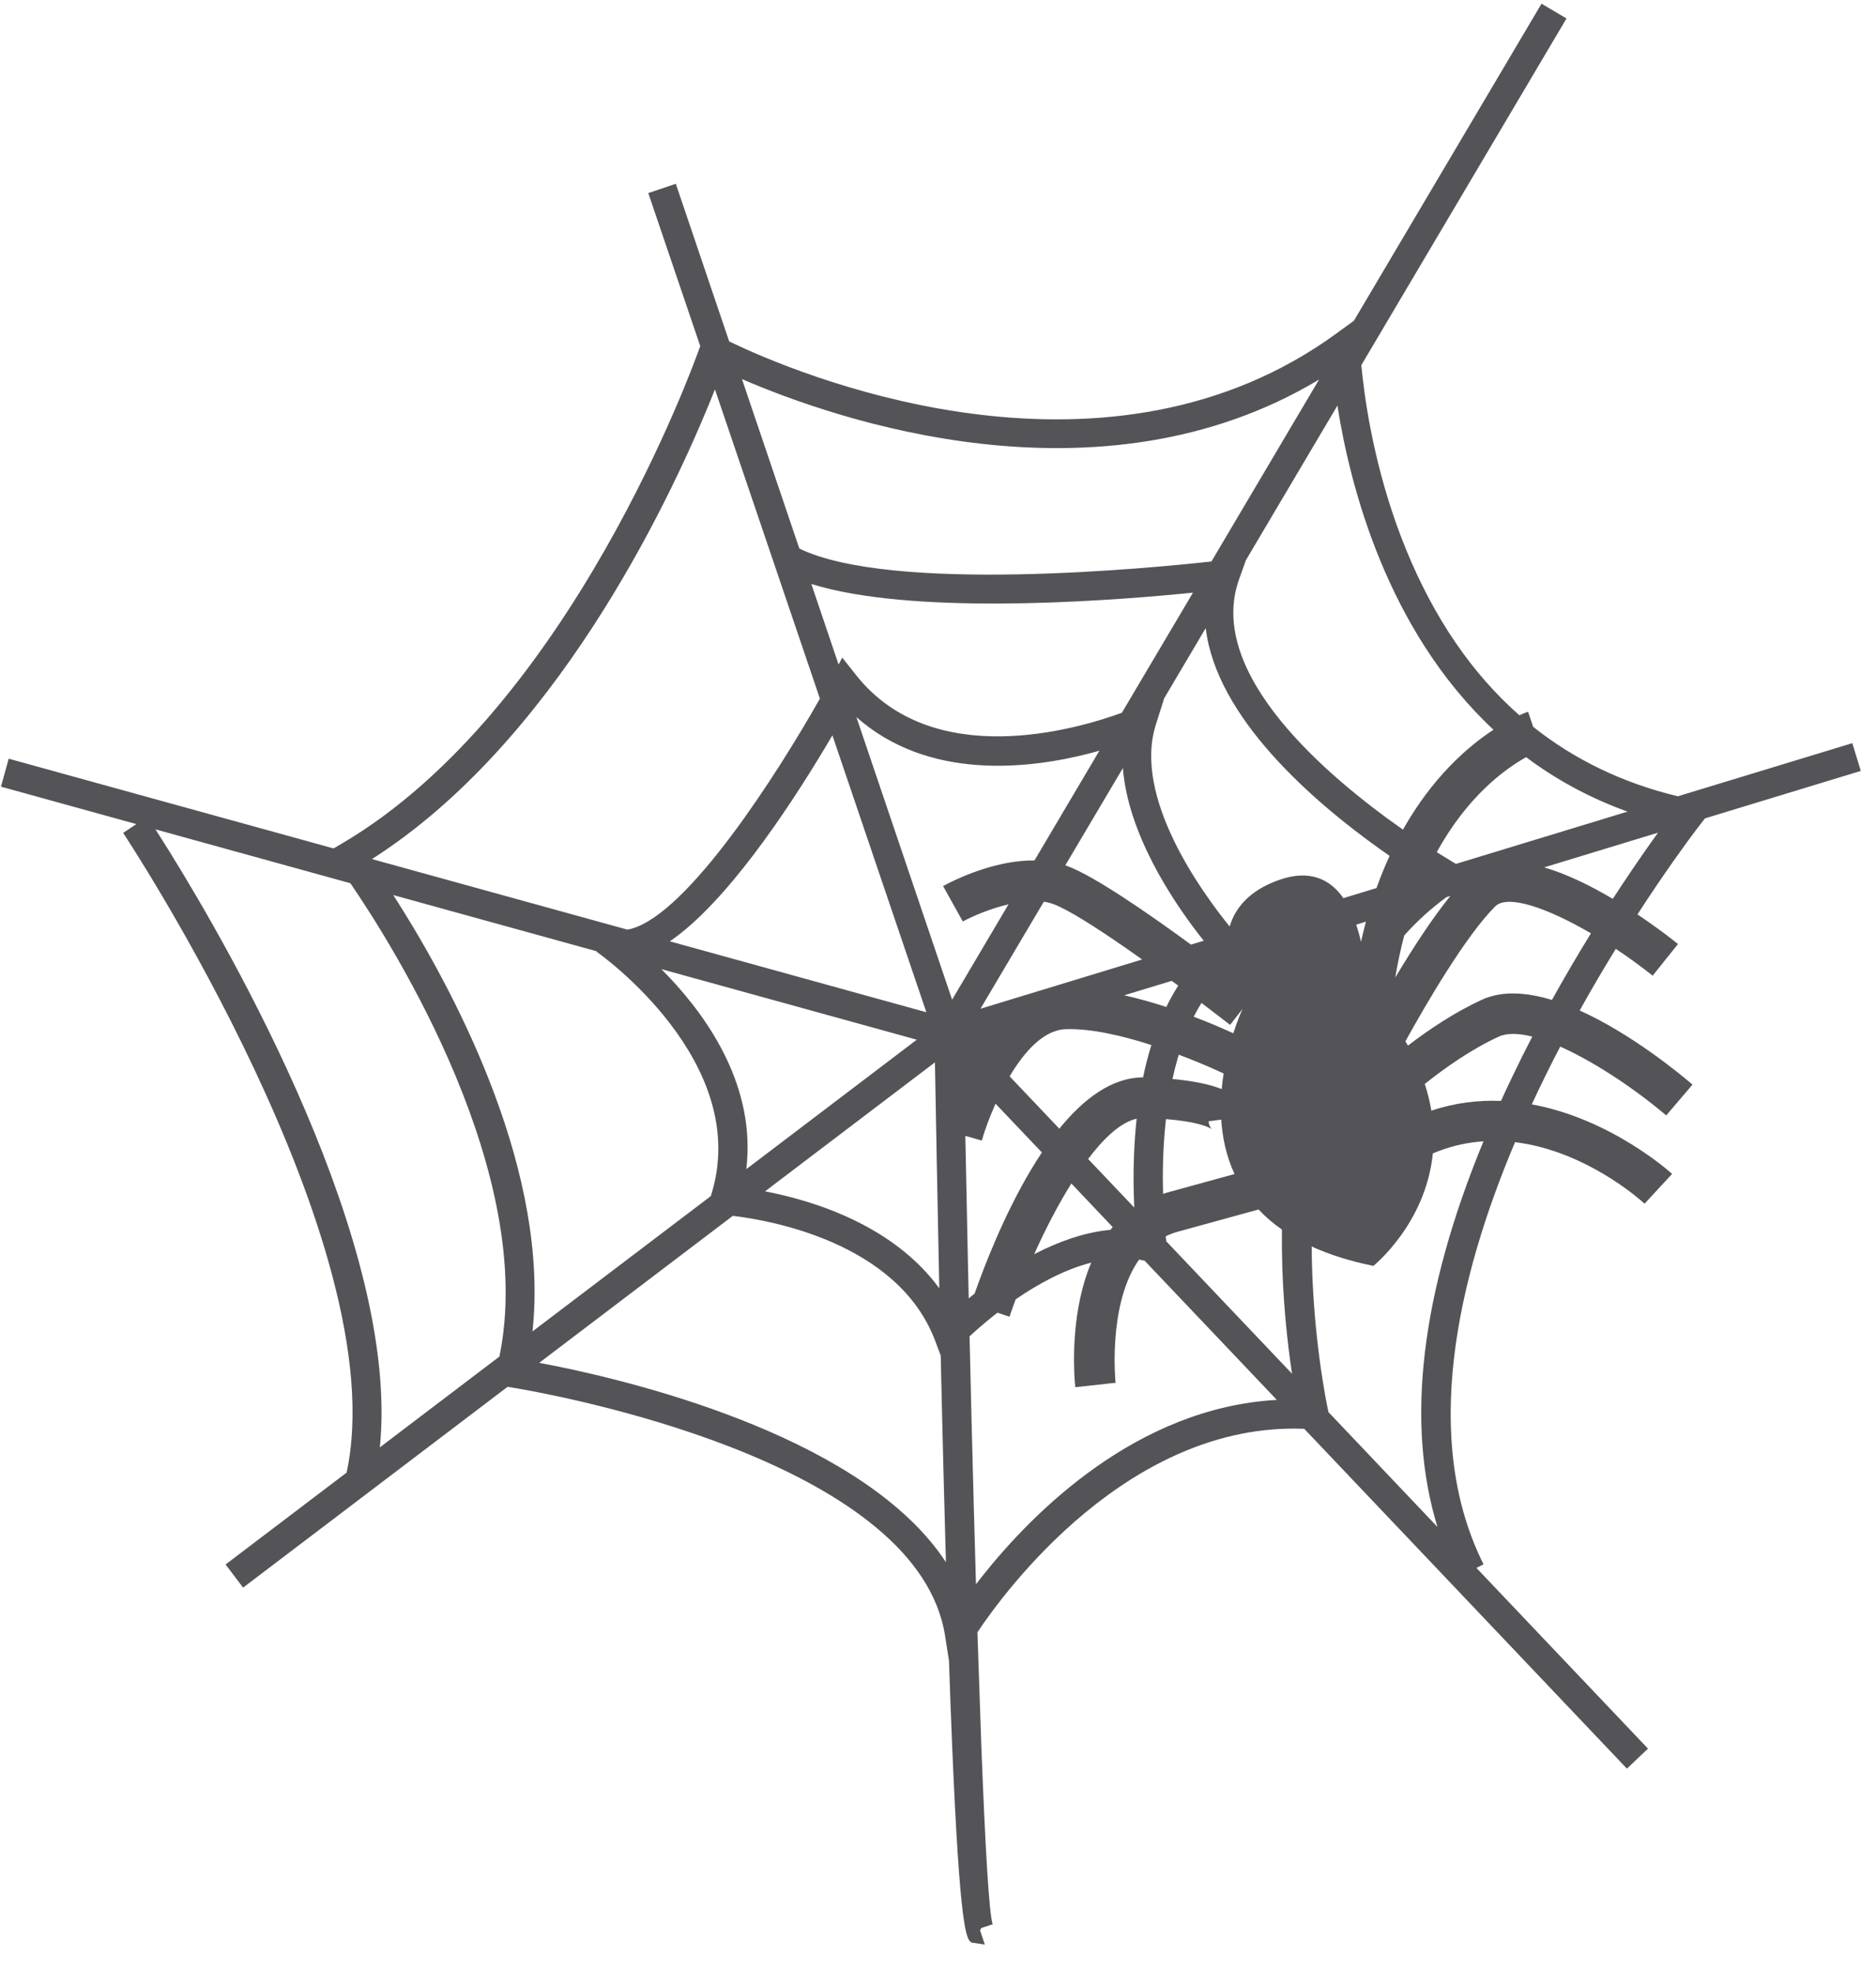 <?xml version="1.0" encoding="UTF-8"?>
<svg width="58px" height="61px" viewBox="0 0 58 61" version="1.1" xmlns="http://www.w3.org/2000/svg" xmlns:xlink="http://www.w3.org/1999/xlink">
    <title>12</title>
    <g id="页面-1" stroke="none" stroke-width="1" fill="none" fill-rule="evenodd">
        <g id="形状库素材-节日" transform="translate(-400, -319)" fill="#545458">
            <path d="M447.659,319.114 L448.431,319.571 L442.088,330.288 L442.128,330.67 C442.262,331.838 442.604,333.869 443.472,335.989 C444.343,338.118 445.514,339.827 446.974,341.112 L447.104,341.055 C447.179,341.024 447.226,341.008 447.243,341.002 L447.401,341.469 C448.688,342.492 450.182,343.209 451.874,343.616 L457.268,341.974 L457.53,342.832 L452.713,344.299 L452.446,344.644 C452.158,345.025 451.473,345.958 450.625,347.268 L450.906,347.459 C451.353,347.77 451.699,348.039 451.878,348.183 L451.095,349.162 C450.732,348.873 450.346,348.592 449.955,348.332 C449.594,348.919 449.217,349.558 448.839,350.238 C450.418,350.949 451.9,352.164 452.327,352.529 L451.514,353.482 C450.642,352.739 449.415,351.895 448.329,351.396 L448.237,351.355 C447.937,351.929 447.642,352.526 447.358,353.14 C449.83,353.592 451.669,355.264 451.696,355.29 L450.845,356.21 L450.739,356.117 C450.322,355.761 448.771,354.543 446.84,354.309 C445.027,358.598 443.942,363.512 445.866,367.359 L445.646,367.47 L450.951,373.057 L450.299,373.675 L440.323,363.17 C434.892,362.954 431.044,368.221 430.219,369.459 L430.342,373.034 C430.458,376.054 430.577,378.143 430.69,378.488 L430.338,378.602 L430.301,378.675 L430.448,379.114 L430.034,379.052 L430.01,379.034 L429.973,378.996 C429.811,378.782 429.592,377.78 429.339,370.337 L429.218,369.565 C428.4,364.385 418.143,362.303 416.083,361.937 L415.694,361.871 L407.516,368.079 L406.974,367.364 L410.716,364.524 C412.231,357.503 403.893,344.876 403.807,344.748 L404.216,344.476 L400.03,343.319 L400.269,342.454 L410.313,345.228 L410.566,345.08 C417.642,340.926 421.497,330.135 421.649,329.699 L420.043,324.969 L420.894,324.681 L422.544,329.554 L422.852,329.7 C425.171,330.77 434.315,334.425 441.33,329.3 L441.859,328.914 L447.659,319.114 Z M435.217,357.939 L435.147,358.043 C434.255,359.435 434.487,361.716 434.49,361.747 L433.245,361.884 L433.228,361.702 C433.188,361.146 433.129,359.469 433.738,358.032 C432.898,358.248 432.08,358.701 431.401,359.168 C431.333,359.351 431.27,359.53 431.211,359.705 L430.839,359.58 L430.71,359.681 C430.406,359.923 430.156,360.144 429.976,360.311 L430.038,362.932 C430.081,364.668 430.127,366.37 430.174,367.975 L430.367,367.728 C431.946,365.74 435.156,362.518 439.475,362.276 L435.388,357.973 C435.332,357.96 435.275,357.949 435.217,357.939 Z M422.656,356.587 L416.671,361.13 L417.13,361.219 C419.974,361.793 426.777,363.526 429.245,367.293 L429.177,364.782 C429.146,363.592 429.115,362.301 429.084,360.905 L428.917,360.461 C427.766,357.388 423.745,356.714 422.656,356.587 Z M445.864,354.282 L445.699,354.296 C445.241,354.342 444.772,354.456 444.299,354.656 C444.081,356.837 442.461,358.133 442.461,358.133 C441.72,357.983 441.089,357.779 440.553,357.534 C440.568,359.933 440.916,361.88 441.03,362.453 L441.072,362.654 L444.442,366.204 C443.451,362.977 443.927,358.982 445.864,354.282 Z M410.833,346.304 L404.807,344.639 L405.238,345.322 C407.159,348.42 412.373,357.493 411.744,363.743 L415.44,360.937 C416.602,355.318 412.208,348.315 410.833,346.304 Z M438.911,356.39 L436.416,357.076 C436.282,357.113 436.157,357.161 436.04,357.218 L436.057,357.373 L439.946,361.468 L439.889,361.072 C439.747,360.028 439.613,358.6 439.633,357.01 C439.356,356.817 439.117,356.609 438.911,356.39 Z M418.446,348.407 L412.159,346.67 L412.449,347.128 C414.189,349.928 416.99,355.304 416.462,360.16 L421.976,355.976 C423.307,351.833 418.489,348.451 418.44,348.417 L418.446,348.407 Z M430.354,354.259 L429.845,354.114 L429.927,358.116 C429.935,358.455 429.942,358.796 429.95,359.138 L430.131,358.99 L430.277,358.588 C430.645,357.595 431.315,355.974 432.212,354.627 L430.779,353.119 C430.575,353.574 430.429,353.992 430.354,354.259 Z M428.905,351.842 L423.653,355.829 C425.139,356.113 427.611,356.87 429.04,358.827 L428.962,354.922 C428.943,353.936 428.924,352.91 428.905,351.842 Z M431.972,357.775 L432.023,357.747 C432.711,357.394 433.468,357.115 434.24,357.028 L434.331,357.019 L434.401,356.934 L433.123,355.586 C432.71,356.246 432.316,357.008 431.972,357.775 Z M435.141,353.584 L435.066,353.603 C434.609,353.739 434.12,354.194 433.641,354.828 L435.068,356.331 L435.053,355.91 C435.036,355.244 435.049,354.437 435.141,353.584 Z M436.049,353.596 L436.029,353.778 C435.951,354.556 435.941,355.295 435.958,355.906 L436.084,355.867 L438.168,355.294 C437.913,354.744 437.792,354.17 437.757,353.612 L437.362,353.662 C437.377,353.782 437.423,353.86 437.452,353.894 L437.462,353.905 L437.419,353.879 C437.299,353.813 436.944,353.668 436.049,353.596 Z M428.344,351.141 L420.449,348.96 L420.682,349.201 C421.942,350.532 423.373,352.639 423.073,355.143 L428.344,351.141 Z M432.95,350.816 C432.267,350.839 431.669,351.508 431.215,352.274 L432.751,353.892 C433.5,352.97 434.374,352.308 435.34,352.306 C435.409,351.972 435.494,351.636 435.597,351.306 C434.724,351.024 433.745,350.791 432.95,350.816 Z M446.334,351.047 C445.48,351.441 444.664,352.019 444.05,352.509 C444.142,352.793 444.209,353.069 444.253,353.335 C444.99,353.088 445.715,353.006 446.406,353.033 C446.518,352.787 446.634,352.538 446.754,352.288 C446.956,351.864 447.164,351.45 447.373,351.046 C446.956,350.94 446.595,350.928 446.334,351.047 Z M436.444,351.604 L436.416,351.696 C436.353,351.914 436.297,352.134 436.249,352.356 C436.884,352.414 437.392,352.518 437.772,352.667 C437.786,352.502 437.806,352.341 437.831,352.186 L437.536,352.051 C437.285,351.94 436.901,351.776 436.444,351.604 Z M446.225,347.022 C445.313,347.934 444.092,350.031 443.451,351.19 L443.529,351.324 C444.165,350.836 444.962,350.3 445.808,349.909 C446.436,349.618 447.199,349.674 447.981,349.912 C448.389,349.176 448.797,348.485 449.187,347.853 C447.853,347.073 446.61,346.634 446.225,347.022 Z M437.146,350.006 L437.082,350.111 C437.02,350.216 436.962,350.322 436.907,350.431 L437.244,350.563 C437.619,350.713 437.926,350.849 438.13,350.942 L438.23,350.649 C438.335,350.359 438.416,350.189 438.416,350.189 L438.031,350.683 L437.436,350.226 C437.344,350.156 437.247,350.082 437.146,350.006 Z M428.64,350.292 L425.735,341.732 L425.492,342.141 C424.343,344.056 422.437,346.921 420.709,348.1 L428.64,350.292 Z M432.271,346.876 L430.313,350.184 L435.312,348.661 L434.79,348.295 C433.87,347.657 433.017,347.115 432.568,346.95 C432.474,346.915 432.374,346.891 432.271,346.876 Z M436.226,349.322 L434.758,349.768 C435.203,349.868 435.645,349.995 436.059,350.13 C436.169,349.902 436.292,349.681 436.427,349.469 L436.226,349.322 Z M426.477,341.168 L429.436,349.904 L431.18,346.956 C430.575,347.097 430.013,347.351 429.767,347.487 L429.158,346.392 L429.327,346.303 C429.758,346.086 430.863,345.59 431.983,345.599 L433.99,342.207 L433.717,342.282 C431.787,342.784 428.691,343.13 426.477,341.168 Z M444.84,346.697 L444.724,346.732 C444.235,347.088 443.801,347.486 443.415,347.918 C443.308,348.324 443.214,348.757 443.137,349.219 C443.652,348.359 444.263,347.41 444.84,346.697 Z M434.716,342.744 L432.936,345.751 L433.001,345.774 C433.822,346.076 435.481,347.221 436.822,348.201 L437.216,348.081 L437.038,347.855 C436.2,346.764 434.872,344.744 434.716,342.744 Z M442.231,347.491 L441.93,347.584 C441.99,347.761 442.038,347.941 442.077,348.117 C442.125,347.902 442.177,347.694 442.231,347.491 Z M425.349,340.597 L422.104,331.038 L421.908,331.522 C420.593,334.711 417.117,341.974 411.5,345.557 L419.388,347.736 L419.474,347.723 C419.489,347.72 419.504,347.716 419.521,347.711 C421.294,347.222 424.052,342.89 425.349,340.597 Z M437.277,338.417 L435.993,340.587 L435.733,341.409 C435.026,343.649 437.147,346.569 438.017,347.641 C438.187,347.073 438.614,346.544 439.5,346.218 C440.495,345.851 441.13,346.187 441.534,346.765 L442.557,346.453 C442.683,346.1 442.819,345.769 442.962,345.458 L442.66,345.246 C440.601,343.776 437.604,341.19 437.277,338.417 Z M451.261,344.741 L447.74,345.814 C448.455,346.022 449.199,346.394 449.862,346.787 L450.158,346.337 C450.59,345.686 450.969,345.146 451.261,344.741 Z M447.184,342.408 L447.152,342.425 C446.508,342.789 445.362,343.628 444.42,345.344 L444.898,345.638 C444.951,345.67 444.991,345.693 445.014,345.706 L450.318,344.09 C449.125,343.661 448.087,343.084 447.184,342.408 Z M441.349,331.537 L438.519,336.318 L438.308,336.91 C437.265,339.831 441.061,343.026 443.375,344.647 C444.29,343.023 445.382,342.078 446.173,341.559 C442.879,338.479 441.738,334.025 441.349,331.537 Z M425.084,337.053 L425.926,339.542 L426.04,339.33 L426.465,339.867 C428.834,342.859 433.294,341.543 434.685,341.034 L436.883,337.321 L436.496,337.359 C433.823,337.615 428.123,338.001 425.084,337.053 Z M422.939,330.719 L424.713,335.958 C427.584,337.35 435.627,336.559 437.454,336.357 L440.781,330.734 C433.982,334.816 425.818,331.964 422.939,330.719 Z" id="12"></path>
        </g>
    </g>
</svg>
